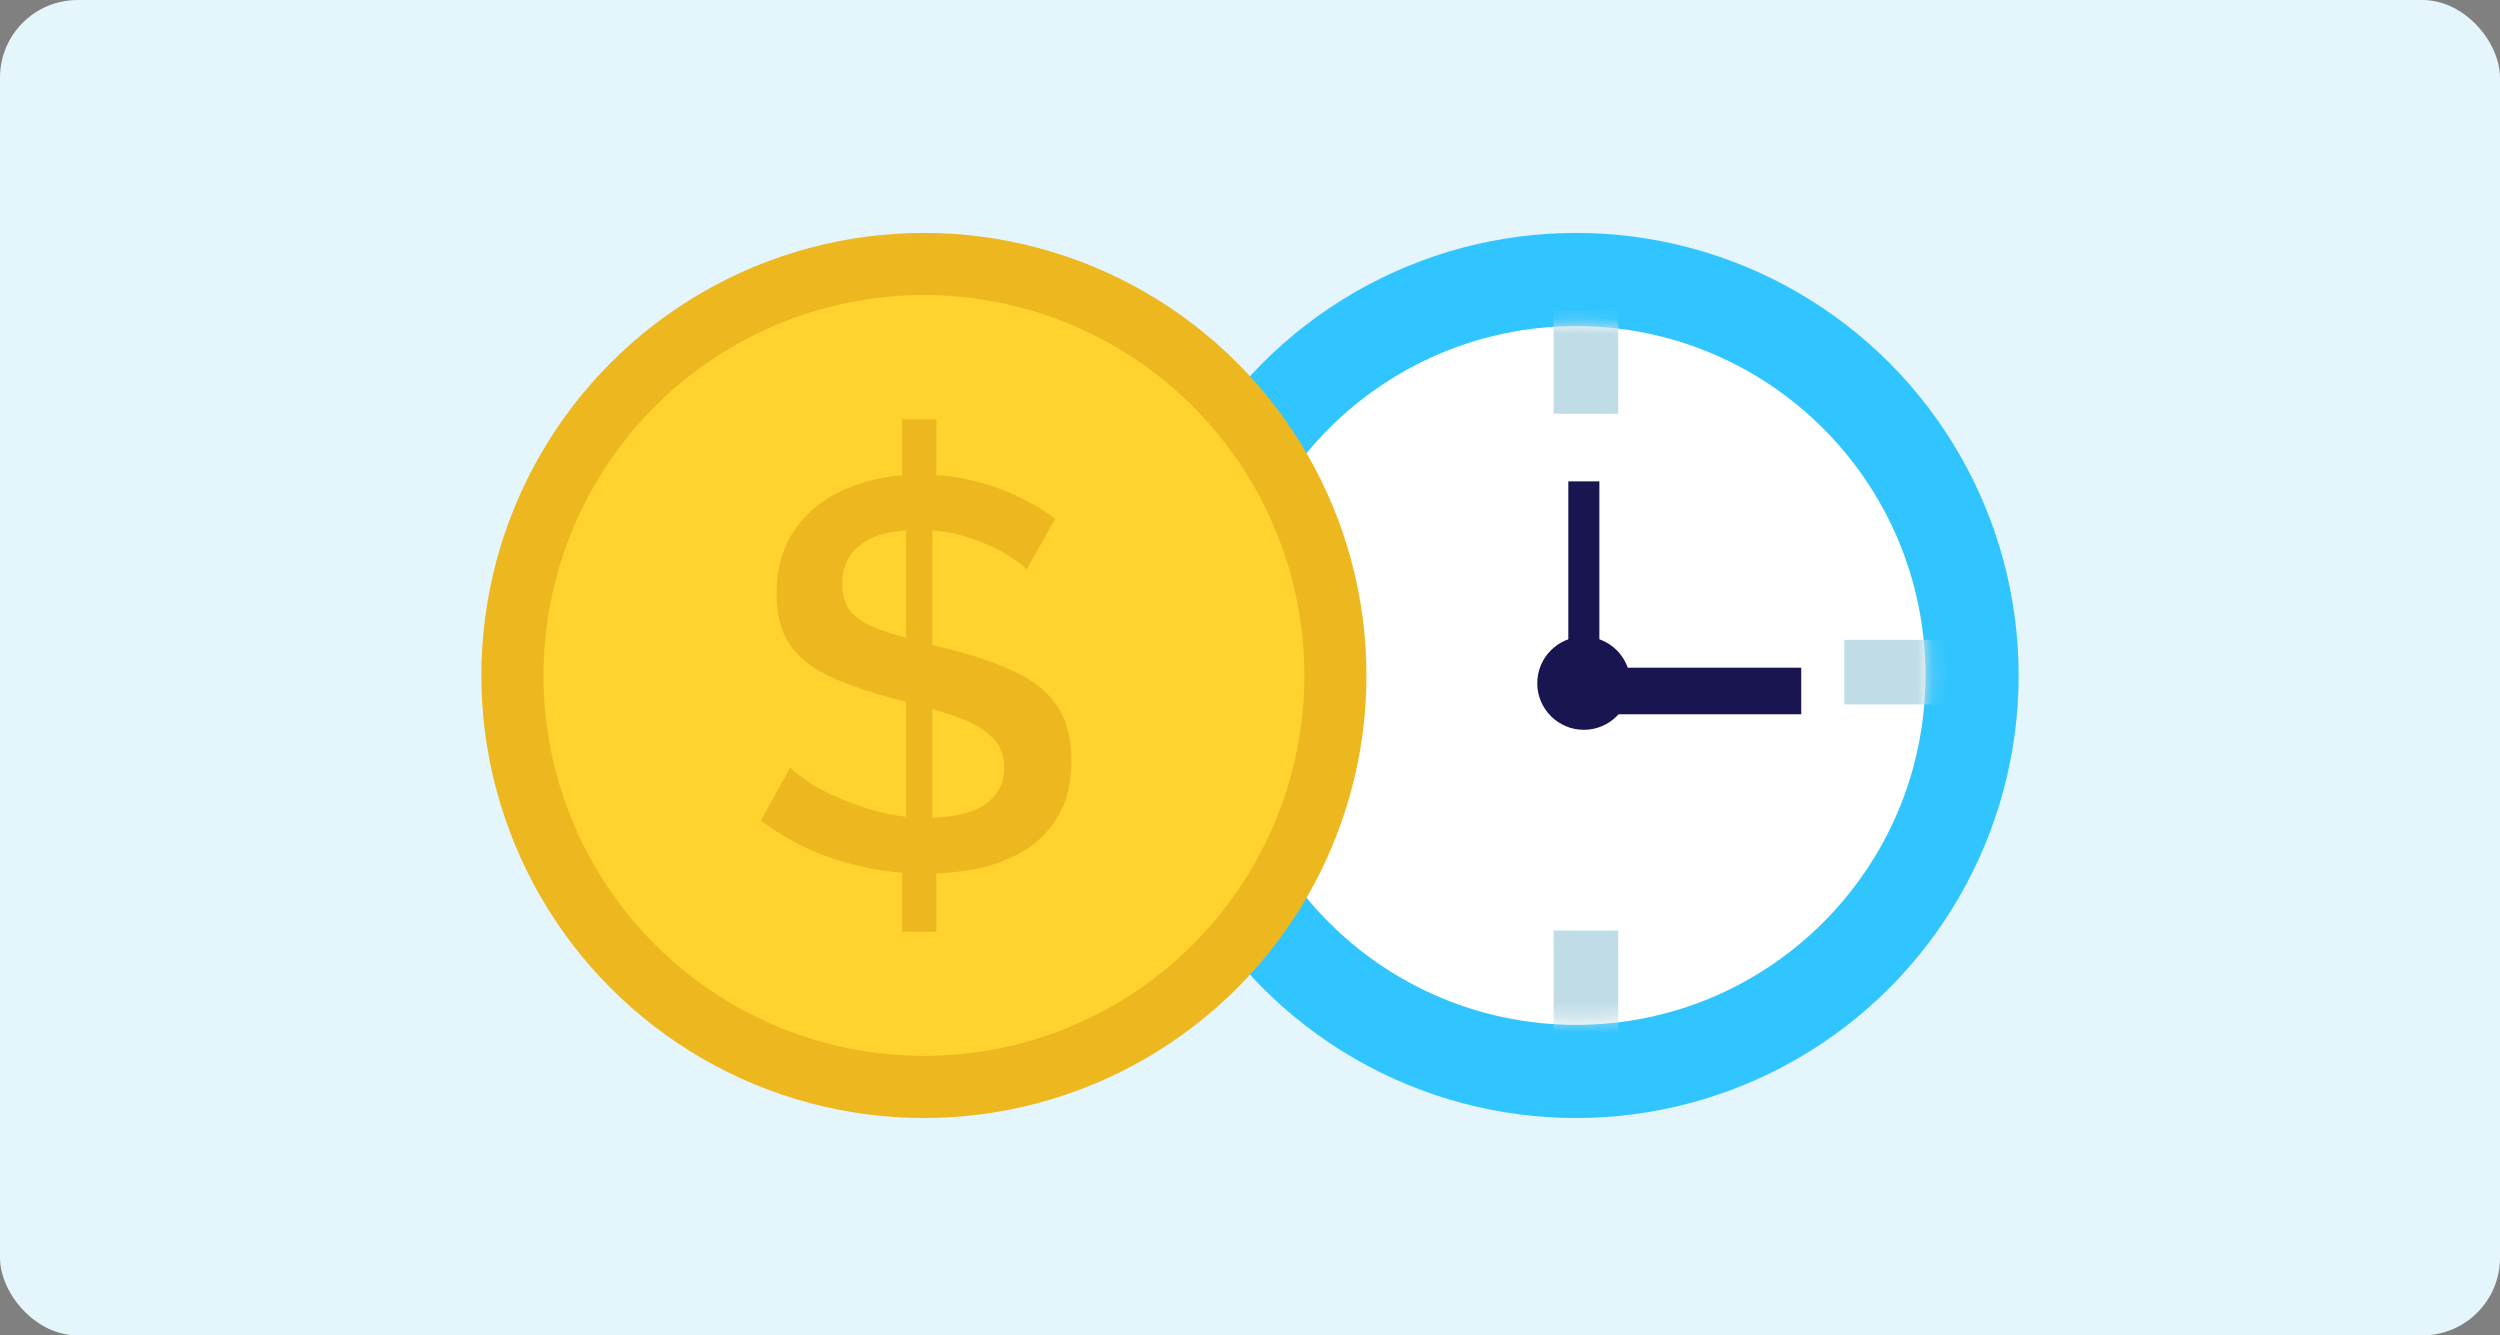 <svg width="161" height="86" viewBox="0 0 161 86" fill="none" xmlns="http://www.w3.org/2000/svg">
<rect x="0" y="0" width="161" height="86" fill="#808080" stroke="none"/>
<rect width="161" height="86" rx="5" fill="#E4F5FB"/>
<circle cx="101.5" cy="43.5" r="28.5" fill="#31C5FF"/>
<circle cx="101.5" cy="43.5" r="22.5" fill="white"/>
<mask id="mask0_304_1805" style="mask-type:alpha" maskUnits="userSpaceOnUse" x="79" y="20" width="46" height="46">
<circle cx="101.716" cy="43.285" r="22.462" fill="white"/>
</mask>
<g mask="url(#mask0_304_1805)">
<path d="M100.052 19.991H104.212V26.647H100.052V19.991Z" fill="#C0DDE7"/>
<path d="M100.052 59.924H104.212V66.579H100.052V59.924Z" fill="#C0DDE7"/>
<path d="M125.426 41.206V45.365H118.771V41.206H125.426Z" fill="#C0DDE7"/>
<path d="M85.493 41.206V45.365H78.838L78.838 41.206H85.493Z" fill="#C0DDE7"/>
</g>
<rect x="101" y="31" width="2" height="15" fill="#191551"/>
<rect x="116" y="43" width="3" height="15" transform="rotate(90 116 43)" fill="#191551"/>
<circle cx="102" cy="44" r="3" fill="#191551"/>
<circle cx="59.5" cy="43.5" r="26.5" fill="#FFD22E" stroke="#EDB720" stroke-width="4"/>
<path d="M58.097 54.197L60.3 54.233V60H58.097V54.197ZM58.35 53.735V33.087L60.047 32.803V53.806L58.35 53.735ZM58.097 27H60.3V32.482L58.097 32.767V27ZM66.112 36.683C65.895 36.422 65.546 36.149 65.065 35.864C64.608 35.556 64.066 35.271 63.44 35.01C62.839 34.749 62.177 34.535 61.455 34.369C60.733 34.203 59.987 34.12 59.217 34.12C57.532 34.12 56.28 34.428 55.462 35.045C54.644 35.662 54.235 36.517 54.235 37.608C54.235 38.415 54.463 39.056 54.921 39.531C55.378 39.982 56.076 40.361 57.014 40.67C57.953 40.978 59.132 41.311 60.552 41.667C62.285 42.07 63.789 42.557 65.065 43.126C66.341 43.672 67.315 44.408 67.989 45.333C68.663 46.259 69 47.481 69 49C69 50.282 68.759 51.385 68.278 52.311C67.797 53.236 67.123 53.996 66.256 54.589C65.39 55.159 64.391 55.586 63.26 55.871C62.129 56.132 60.913 56.262 59.614 56.262C58.314 56.262 57.038 56.132 55.787 55.871C54.535 55.609 53.332 55.23 52.177 54.731C51.046 54.209 49.987 53.58 49 52.845L50.877 49.427C51.19 49.736 51.635 50.08 52.213 50.459C52.791 50.816 53.477 51.16 54.271 51.492C55.065 51.824 55.919 52.109 56.834 52.346C57.773 52.56 58.723 52.667 59.686 52.667C61.274 52.667 62.502 52.394 63.368 51.848C64.235 51.278 64.668 50.471 64.668 49.427C64.668 48.573 64.379 47.896 63.801 47.398C63.248 46.876 62.442 46.437 61.383 46.081C60.348 45.725 59.096 45.369 57.628 45.013C55.943 44.562 54.535 44.075 53.404 43.553C52.273 43.008 51.419 42.319 50.841 41.489C50.288 40.634 50.011 39.554 50.011 38.249C50.011 36.588 50.42 35.188 51.238 34.048C52.057 32.886 53.164 32.019 54.56 31.45C55.98 30.857 57.556 30.56 59.289 30.56C60.468 30.56 61.575 30.69 62.61 30.951C63.645 31.189 64.608 31.521 65.498 31.948C66.413 32.375 67.231 32.862 67.953 33.408L66.112 36.683Z" fill="#EDB720"/>
</svg>

